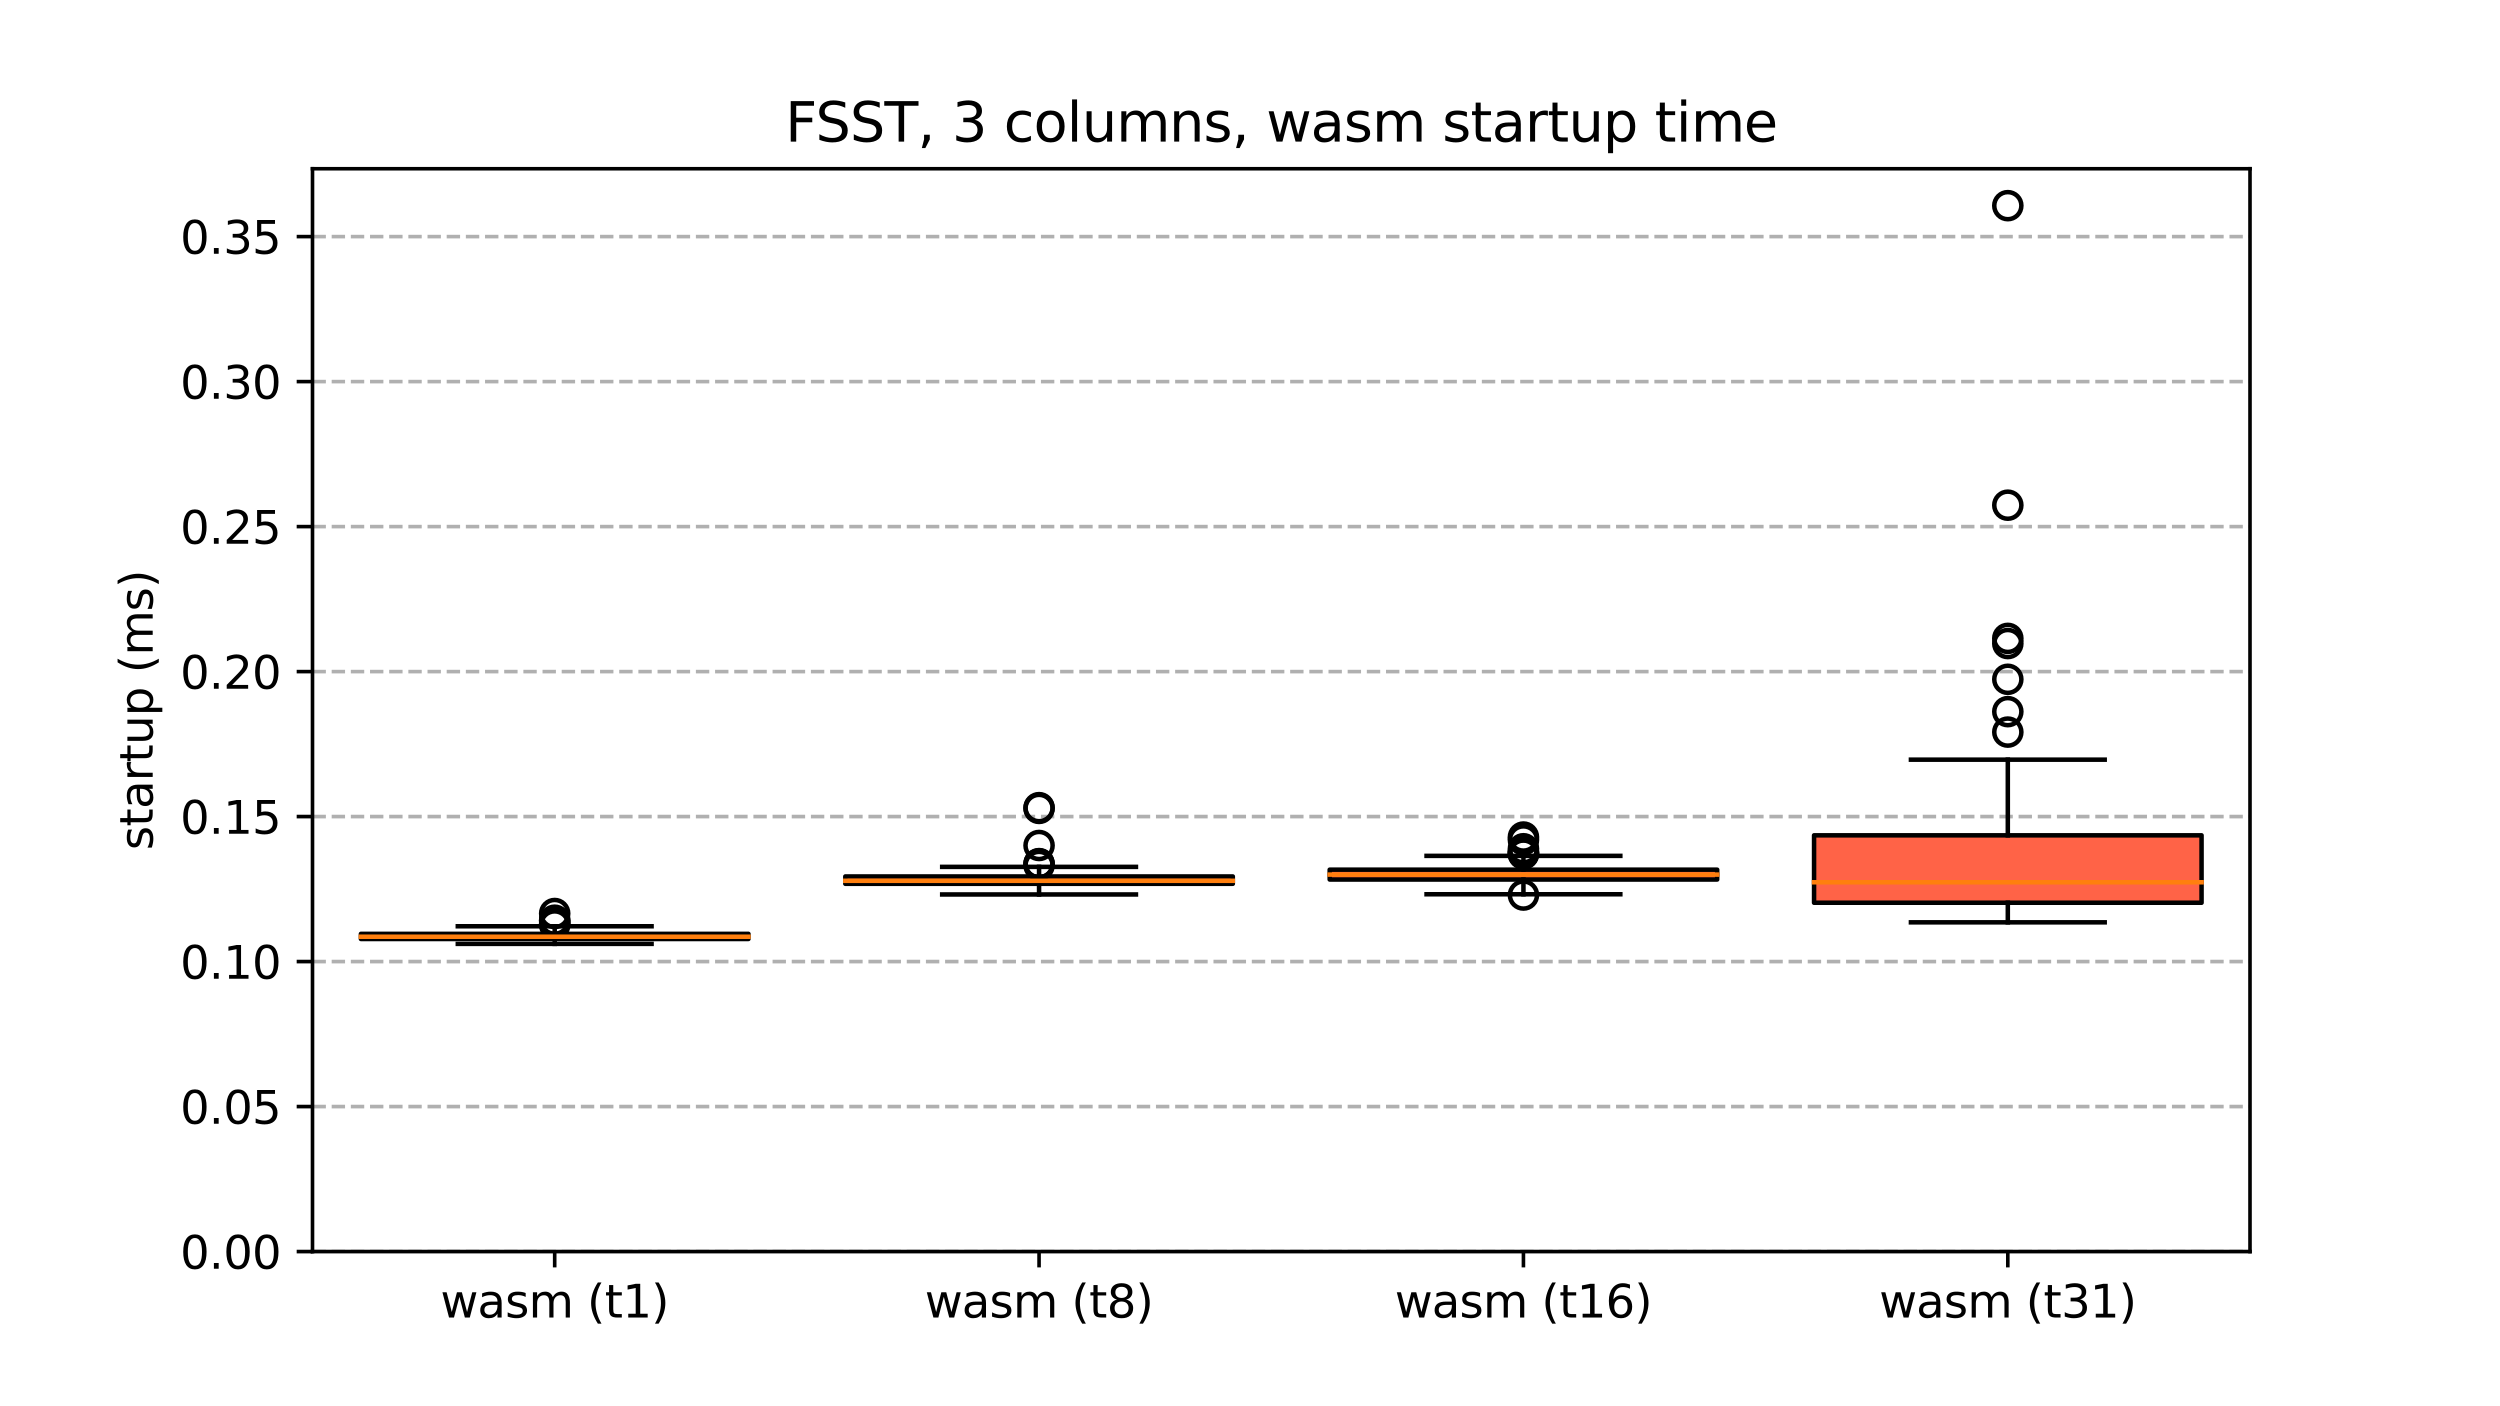 <?xml version="1.0" encoding="utf-8" standalone="no"?>
<!DOCTYPE svg PUBLIC "-//W3C//DTD SVG 1.1//EN"
  "http://www.w3.org/Graphics/SVG/1.1/DTD/svg11.dtd">
<svg xmlns:xlink="http://www.w3.org/1999/xlink" width="552.96pt" height="311.04pt" viewBox="0 0 552.96 311.04" xmlns="http://www.w3.org/2000/svg" version="1.1">
 <defs>
  <style type="text/css">*{stroke-linejoin: round; stroke-linecap: butt}</style>
 </defs>
 <g id="figure_1">
  <g id="patch_1">
   <path d="M 0 311.04 
L 552.96 311.04 
L 552.96 0 
L 0 0 
z
" style="fill: #ffffff"/>
  </g>
  <g id="axes_1">
   <g id="patch_2">
    <path d="M 69.12 276.826 
L 497.664 276.826 
L 497.664 37.325 
L 69.12 37.325 
z
" style="fill: #ffffff"/>
   </g>
   <g id="matplotlib.axis_1">
    <g id="xtick_1">
     <g id="line2d_1">
      <defs>
       <path id="m5cead37ca4" d="M 0 0 
L 0 3.5 
" style="stroke: #000000; stroke-width: 0.8"/>
      </defs>
      <g>
       <use xlink:href="#m5cead37ca4" x="122.688" y="276.826" style="stroke: #000000; stroke-width: 0.8"/>
      </g>
     </g>
     <g id="text_1">
      <!-- wasm (t1) -->
      <g transform="translate(97.428 291.424) scale(0.1 -0.1)">
       <defs>
        <path id="DejaVuSans-77" d="M 269 3500 
L 844 3500 
L 1563 769 
L 2278 3500 
L 2956 3500 
L 3675 769 
L 4391 3500 
L 4966 3500 
L 4050 0 
L 3372 0 
L 2619 2869 
L 1863 0 
L 1184 0 
L 269 3500 
z
" transform="scale(0.016)"/>
        <path id="DejaVuSans-61" d="M 2194 1759 
Q 1497 1759 1228 1600 
Q 959 1441 959 1056 
Q 959 750 1161 570 
Q 1363 391 1709 391 
Q 2188 391 2477 730 
Q 2766 1069 2766 1631 
L 2766 1759 
L 2194 1759 
z
M 3341 1997 
L 3341 0 
L 2766 0 
L 2766 531 
Q 2569 213 2275 61 
Q 1981 -91 1556 -91 
Q 1019 -91 701 211 
Q 384 513 384 1019 
Q 384 1609 779 1909 
Q 1175 2209 1959 2209 
L 2766 2209 
L 2766 2266 
Q 2766 2663 2505 2880 
Q 2244 3097 1772 3097 
Q 1472 3097 1187 3025 
Q 903 2953 641 2809 
L 641 3341 
Q 956 3463 1253 3523 
Q 1550 3584 1831 3584 
Q 2591 3584 2966 3190 
Q 3341 2797 3341 1997 
z
" transform="scale(0.016)"/>
        <path id="DejaVuSans-73" d="M 2834 3397 
L 2834 2853 
Q 2591 2978 2328 3040 
Q 2066 3103 1784 3103 
Q 1356 3103 1142 2972 
Q 928 2841 928 2578 
Q 928 2378 1081 2264 
Q 1234 2150 1697 2047 
L 1894 2003 
Q 2506 1872 2764 1633 
Q 3022 1394 3022 966 
Q 3022 478 2636 193 
Q 2250 -91 1575 -91 
Q 1294 -91 989 -36 
Q 684 19 347 128 
L 347 722 
Q 666 556 975 473 
Q 1284 391 1588 391 
Q 1994 391 2212 530 
Q 2431 669 2431 922 
Q 2431 1156 2273 1281 
Q 2116 1406 1581 1522 
L 1381 1569 
Q 847 1681 609 1914 
Q 372 2147 372 2553 
Q 372 3047 722 3315 
Q 1072 3584 1716 3584 
Q 2034 3584 2315 3537 
Q 2597 3491 2834 3397 
z
" transform="scale(0.016)"/>
        <path id="DejaVuSans-6d" d="M 3328 2828 
Q 3544 3216 3844 3400 
Q 4144 3584 4550 3584 
Q 5097 3584 5394 3201 
Q 5691 2819 5691 2113 
L 5691 0 
L 5113 0 
L 5113 2094 
Q 5113 2597 4934 2840 
Q 4756 3084 4391 3084 
Q 3944 3084 3684 2787 
Q 3425 2491 3425 1978 
L 3425 0 
L 2847 0 
L 2847 2094 
Q 2847 2600 2669 2842 
Q 2491 3084 2119 3084 
Q 1678 3084 1418 2786 
Q 1159 2488 1159 1978 
L 1159 0 
L 581 0 
L 581 3500 
L 1159 3500 
L 1159 2956 
Q 1356 3278 1631 3431 
Q 1906 3584 2284 3584 
Q 2666 3584 2933 3390 
Q 3200 3197 3328 2828 
z
" transform="scale(0.016)"/>
        <path id="DejaVuSans-20" transform="scale(0.016)"/>
        <path id="DejaVuSans-28" d="M 1984 4856 
Q 1566 4138 1362 3434 
Q 1159 2731 1159 2009 
Q 1159 1288 1364 580 
Q 1569 -128 1984 -844 
L 1484 -844 
Q 1016 -109 783 600 
Q 550 1309 550 2009 
Q 550 2706 781 3412 
Q 1013 4119 1484 4856 
L 1984 4856 
z
" transform="scale(0.016)"/>
        <path id="DejaVuSans-74" d="M 1172 4494 
L 1172 3500 
L 2356 3500 
L 2356 3053 
L 1172 3053 
L 1172 1153 
Q 1172 725 1289 603 
Q 1406 481 1766 481 
L 2356 481 
L 2356 0 
L 1766 0 
Q 1100 0 847 248 
Q 594 497 594 1153 
L 594 3053 
L 172 3053 
L 172 3500 
L 594 3500 
L 594 4494 
L 1172 4494 
z
" transform="scale(0.016)"/>
        <path id="DejaVuSans-31" d="M 794 531 
L 1825 531 
L 1825 4091 
L 703 3866 
L 703 4441 
L 1819 4666 
L 2450 4666 
L 2450 531 
L 3481 531 
L 3481 0 
L 794 0 
L 794 531 
z
" transform="scale(0.016)"/>
        <path id="DejaVuSans-29" d="M 513 4856 
L 1013 4856 
Q 1481 4119 1714 3412 
Q 1947 2706 1947 2009 
Q 1947 1309 1714 600 
Q 1481 -109 1013 -844 
L 513 -844 
Q 928 -128 1133 580 
Q 1338 1288 1338 2009 
Q 1338 2731 1133 3434 
Q 928 4138 513 4856 
z
" transform="scale(0.016)"/>
       </defs>
       <use xlink:href="#DejaVuSans-77"/>
       <use xlink:href="#DejaVuSans-61" x="81.787"/>
       <use xlink:href="#DejaVuSans-73" x="143.066"/>
       <use xlink:href="#DejaVuSans-6d" x="195.166"/>
       <use xlink:href="#DejaVuSans-20" x="292.578"/>
       <use xlink:href="#DejaVuSans-28" x="324.365"/>
       <use xlink:href="#DejaVuSans-74" x="363.379"/>
       <use xlink:href="#DejaVuSans-31" x="402.588"/>
       <use xlink:href="#DejaVuSans-29" x="466.211"/>
      </g>
     </g>
    </g>
    <g id="xtick_2">
     <g id="line2d_2">
      <g>
       <use xlink:href="#m5cead37ca4" x="229.824" y="276.826" style="stroke: #000000; stroke-width: 0.8"/>
      </g>
     </g>
     <g id="text_2">
      <!-- wasm (t8) -->
      <g transform="translate(204.564 291.424) scale(0.1 -0.1)">
       <defs>
        <path id="DejaVuSans-38" d="M 2034 2216 
Q 1584 2216 1326 1975 
Q 1069 1734 1069 1313 
Q 1069 891 1326 650 
Q 1584 409 2034 409 
Q 2484 409 2743 651 
Q 3003 894 3003 1313 
Q 3003 1734 2745 1975 
Q 2488 2216 2034 2216 
z
M 1403 2484 
Q 997 2584 770 2862 
Q 544 3141 544 3541 
Q 544 4100 942 4425 
Q 1341 4750 2034 4750 
Q 2731 4750 3128 4425 
Q 3525 4100 3525 3541 
Q 3525 3141 3298 2862 
Q 3072 2584 2669 2484 
Q 3125 2378 3379 2068 
Q 3634 1759 3634 1313 
Q 3634 634 3220 271 
Q 2806 -91 2034 -91 
Q 1263 -91 848 271 
Q 434 634 434 1313 
Q 434 1759 690 2068 
Q 947 2378 1403 2484 
z
M 1172 3481 
Q 1172 3119 1398 2916 
Q 1625 2713 2034 2713 
Q 2441 2713 2670 2916 
Q 2900 3119 2900 3481 
Q 2900 3844 2670 4047 
Q 2441 4250 2034 4250 
Q 1625 4250 1398 4047 
Q 1172 3844 1172 3481 
z
" transform="scale(0.016)"/>
       </defs>
       <use xlink:href="#DejaVuSans-77"/>
       <use xlink:href="#DejaVuSans-61" x="81.787"/>
       <use xlink:href="#DejaVuSans-73" x="143.066"/>
       <use xlink:href="#DejaVuSans-6d" x="195.166"/>
       <use xlink:href="#DejaVuSans-20" x="292.578"/>
       <use xlink:href="#DejaVuSans-28" x="324.365"/>
       <use xlink:href="#DejaVuSans-74" x="363.379"/>
       <use xlink:href="#DejaVuSans-38" x="402.588"/>
       <use xlink:href="#DejaVuSans-29" x="466.211"/>
      </g>
     </g>
    </g>
    <g id="xtick_3">
     <g id="line2d_3">
      <g>
       <use xlink:href="#m5cead37ca4" x="336.96" y="276.826" style="stroke: #000000; stroke-width: 0.8"/>
      </g>
     </g>
     <g id="text_3">
      <!-- wasm (t16) -->
      <g transform="translate(308.519 291.424) scale(0.1 -0.1)">
       <defs>
        <path id="DejaVuSans-36" d="M 2113 2584 
Q 1688 2584 1439 2293 
Q 1191 2003 1191 1497 
Q 1191 994 1439 701 
Q 1688 409 2113 409 
Q 2538 409 2786 701 
Q 3034 994 3034 1497 
Q 3034 2003 2786 2293 
Q 2538 2584 2113 2584 
z
M 3366 4563 
L 3366 3988 
Q 3128 4100 2886 4159 
Q 2644 4219 2406 4219 
Q 1781 4219 1451 3797 
Q 1122 3375 1075 2522 
Q 1259 2794 1537 2939 
Q 1816 3084 2150 3084 
Q 2853 3084 3261 2657 
Q 3669 2231 3669 1497 
Q 3669 778 3244 343 
Q 2819 -91 2113 -91 
Q 1303 -91 875 529 
Q 447 1150 447 2328 
Q 447 3434 972 4092 
Q 1497 4750 2381 4750 
Q 2619 4750 2861 4703 
Q 3103 4656 3366 4563 
z
" transform="scale(0.016)"/>
       </defs>
       <use xlink:href="#DejaVuSans-77"/>
       <use xlink:href="#DejaVuSans-61" x="81.787"/>
       <use xlink:href="#DejaVuSans-73" x="143.066"/>
       <use xlink:href="#DejaVuSans-6d" x="195.166"/>
       <use xlink:href="#DejaVuSans-20" x="292.578"/>
       <use xlink:href="#DejaVuSans-28" x="324.365"/>
       <use xlink:href="#DejaVuSans-74" x="363.379"/>
       <use xlink:href="#DejaVuSans-31" x="402.588"/>
       <use xlink:href="#DejaVuSans-36" x="466.211"/>
       <use xlink:href="#DejaVuSans-29" x="529.834"/>
      </g>
     </g>
    </g>
    <g id="xtick_4">
     <g id="line2d_4">
      <g>
       <use xlink:href="#m5cead37ca4" x="444.096" y="276.826" style="stroke: #000000; stroke-width: 0.8"/>
      </g>
     </g>
     <g id="text_4">
      <!-- wasm (t31) -->
      <g transform="translate(415.655 291.424) scale(0.1 -0.1)">
       <defs>
        <path id="DejaVuSans-33" d="M 2597 2516 
Q 3050 2419 3304 2112 
Q 3559 1806 3559 1356 
Q 3559 666 3084 287 
Q 2609 -91 1734 -91 
Q 1441 -91 1130 -33 
Q 819 25 488 141 
L 488 750 
Q 750 597 1062 519 
Q 1375 441 1716 441 
Q 2309 441 2620 675 
Q 2931 909 2931 1356 
Q 2931 1769 2642 2001 
Q 2353 2234 1838 2234 
L 1294 2234 
L 1294 2753 
L 1863 2753 
Q 2328 2753 2575 2939 
Q 2822 3125 2822 3475 
Q 2822 3834 2567 4026 
Q 2313 4219 1838 4219 
Q 1578 4219 1281 4162 
Q 984 4106 628 3988 
L 628 4550 
Q 988 4650 1302 4700 
Q 1616 4750 1894 4750 
Q 2613 4750 3031 4423 
Q 3450 4097 3450 3541 
Q 3450 3153 3228 2886 
Q 3006 2619 2597 2516 
z
" transform="scale(0.016)"/>
       </defs>
       <use xlink:href="#DejaVuSans-77"/>
       <use xlink:href="#DejaVuSans-61" x="81.787"/>
       <use xlink:href="#DejaVuSans-73" x="143.066"/>
       <use xlink:href="#DejaVuSans-6d" x="195.166"/>
       <use xlink:href="#DejaVuSans-20" x="292.578"/>
       <use xlink:href="#DejaVuSans-28" x="324.365"/>
       <use xlink:href="#DejaVuSans-74" x="363.379"/>
       <use xlink:href="#DejaVuSans-33" x="402.588"/>
       <use xlink:href="#DejaVuSans-31" x="466.211"/>
       <use xlink:href="#DejaVuSans-29" x="529.834"/>
      </g>
     </g>
    </g>
   </g>
   <g id="matplotlib.axis_2">
    <g id="ytick_1">
     <g id="line2d_5">
      <path d="M 69.12 276.826 
L 497.664 276.826 
" clip-path="url(#p3c951697d1)" style="fill: none; stroke-dasharray: 2.96,1.28; stroke-dashoffset: 0; stroke: #b0b0b0; stroke-width: 0.8"/>
     </g>
     <g id="line2d_6">
      <defs>
       <path id="m2456f6d707" d="M 0 0 
L -3.5 0 
" style="stroke: #000000; stroke-width: 0.8"/>
      </defs>
      <g>
       <use xlink:href="#m2456f6d707" x="69.12" y="276.826" style="stroke: #000000; stroke-width: 0.8"/>
      </g>
     </g>
     <g id="text_5">
      <!-- 0.00 -->
      <g transform="translate(39.854 280.625) scale(0.1 -0.1)">
       <defs>
        <path id="DejaVuSans-30" d="M 2034 4250 
Q 1547 4250 1301 3770 
Q 1056 3291 1056 2328 
Q 1056 1369 1301 889 
Q 1547 409 2034 409 
Q 2525 409 2770 889 
Q 3016 1369 3016 2328 
Q 3016 3291 2770 3770 
Q 2525 4250 2034 4250 
z
M 2034 4750 
Q 2819 4750 3233 4129 
Q 3647 3509 3647 2328 
Q 3647 1150 3233 529 
Q 2819 -91 2034 -91 
Q 1250 -91 836 529 
Q 422 1150 422 2328 
Q 422 3509 836 4129 
Q 1250 4750 2034 4750 
z
" transform="scale(0.016)"/>
        <path id="DejaVuSans-2e" d="M 684 794 
L 1344 794 
L 1344 0 
L 684 0 
L 684 794 
z
" transform="scale(0.016)"/>
       </defs>
       <use xlink:href="#DejaVuSans-30"/>
       <use xlink:href="#DejaVuSans-2e" x="63.623"/>
       <use xlink:href="#DejaVuSans-30" x="95.41"/>
       <use xlink:href="#DejaVuSans-30" x="159.033"/>
      </g>
     </g>
    </g>
    <g id="ytick_2">
     <g id="line2d_7">
      <path d="M 69.12 244.755 
L 497.664 244.755 
" clip-path="url(#p3c951697d1)" style="fill: none; stroke-dasharray: 2.96,1.28; stroke-dashoffset: 0; stroke: #b0b0b0; stroke-width: 0.8"/>
     </g>
     <g id="line2d_8">
      <g>
       <use xlink:href="#m2456f6d707" x="69.12" y="244.755" style="stroke: #000000; stroke-width: 0.8"/>
      </g>
     </g>
     <g id="text_6">
      <!-- 0.05 -->
      <g transform="translate(39.854 248.554) scale(0.1 -0.1)">
       <defs>
        <path id="DejaVuSans-35" d="M 691 4666 
L 3169 4666 
L 3169 4134 
L 1269 4134 
L 1269 2991 
Q 1406 3038 1543 3061 
Q 1681 3084 1819 3084 
Q 2600 3084 3056 2656 
Q 3513 2228 3513 1497 
Q 3513 744 3044 326 
Q 2575 -91 1722 -91 
Q 1428 -91 1123 -41 
Q 819 9 494 109 
L 494 744 
Q 775 591 1075 516 
Q 1375 441 1709 441 
Q 2250 441 2565 725 
Q 2881 1009 2881 1497 
Q 2881 1984 2565 2268 
Q 2250 2553 1709 2553 
Q 1456 2553 1204 2497 
Q 953 2441 691 2322 
L 691 4666 
z
" transform="scale(0.016)"/>
       </defs>
       <use xlink:href="#DejaVuSans-30"/>
       <use xlink:href="#DejaVuSans-2e" x="63.623"/>
       <use xlink:href="#DejaVuSans-30" x="95.41"/>
       <use xlink:href="#DejaVuSans-35" x="159.033"/>
      </g>
     </g>
    </g>
    <g id="ytick_3">
     <g id="line2d_9">
      <path d="M 69.12 212.684 
L 497.664 212.684 
" clip-path="url(#p3c951697d1)" style="fill: none; stroke-dasharray: 2.96,1.28; stroke-dashoffset: 0; stroke: #b0b0b0; stroke-width: 0.8"/>
     </g>
     <g id="line2d_10">
      <g>
       <use xlink:href="#m2456f6d707" x="69.12" y="212.684" style="stroke: #000000; stroke-width: 0.8"/>
      </g>
     </g>
     <g id="text_7">
      <!-- 0.10 -->
      <g transform="translate(39.854 216.483) scale(0.1 -0.1)">
       <use xlink:href="#DejaVuSans-30"/>
       <use xlink:href="#DejaVuSans-2e" x="63.623"/>
       <use xlink:href="#DejaVuSans-31" x="95.41"/>
       <use xlink:href="#DejaVuSans-30" x="159.033"/>
      </g>
     </g>
    </g>
    <g id="ytick_4">
     <g id="line2d_11">
      <path d="M 69.12 180.613 
L 497.664 180.613 
" clip-path="url(#p3c951697d1)" style="fill: none; stroke-dasharray: 2.96,1.28; stroke-dashoffset: 0; stroke: #b0b0b0; stroke-width: 0.8"/>
     </g>
     <g id="line2d_12">
      <g>
       <use xlink:href="#m2456f6d707" x="69.12" y="180.613" style="stroke: #000000; stroke-width: 0.8"/>
      </g>
     </g>
     <g id="text_8">
      <!-- 0.15 -->
      <g transform="translate(39.854 184.412) scale(0.1 -0.1)">
       <use xlink:href="#DejaVuSans-30"/>
       <use xlink:href="#DejaVuSans-2e" x="63.623"/>
       <use xlink:href="#DejaVuSans-31" x="95.41"/>
       <use xlink:href="#DejaVuSans-35" x="159.033"/>
      </g>
     </g>
    </g>
    <g id="ytick_5">
     <g id="line2d_13">
      <path d="M 69.12 148.542 
L 497.664 148.542 
" clip-path="url(#p3c951697d1)" style="fill: none; stroke-dasharray: 2.96,1.28; stroke-dashoffset: 0; stroke: #b0b0b0; stroke-width: 0.8"/>
     </g>
     <g id="line2d_14">
      <g>
       <use xlink:href="#m2456f6d707" x="69.12" y="148.542" style="stroke: #000000; stroke-width: 0.8"/>
      </g>
     </g>
     <g id="text_9">
      <!-- 0.20 -->
      <g transform="translate(39.854 152.342) scale(0.1 -0.1)">
       <defs>
        <path id="DejaVuSans-32" d="M 1228 531 
L 3431 531 
L 3431 0 
L 469 0 
L 469 531 
Q 828 903 1448 1529 
Q 2069 2156 2228 2338 
Q 2531 2678 2651 2914 
Q 2772 3150 2772 3378 
Q 2772 3750 2511 3984 
Q 2250 4219 1831 4219 
Q 1534 4219 1204 4116 
Q 875 4013 500 3803 
L 500 4441 
Q 881 4594 1212 4672 
Q 1544 4750 1819 4750 
Q 2544 4750 2975 4387 
Q 3406 4025 3406 3419 
Q 3406 3131 3298 2873 
Q 3191 2616 2906 2266 
Q 2828 2175 2409 1742 
Q 1991 1309 1228 531 
z
" transform="scale(0.016)"/>
       </defs>
       <use xlink:href="#DejaVuSans-30"/>
       <use xlink:href="#DejaVuSans-2e" x="63.623"/>
       <use xlink:href="#DejaVuSans-32" x="95.41"/>
       <use xlink:href="#DejaVuSans-30" x="159.033"/>
      </g>
     </g>
    </g>
    <g id="ytick_6">
     <g id="line2d_15">
      <path d="M 69.12 116.471 
L 497.664 116.471 
" clip-path="url(#p3c951697d1)" style="fill: none; stroke-dasharray: 2.96,1.28; stroke-dashoffset: 0; stroke: #b0b0b0; stroke-width: 0.8"/>
     </g>
     <g id="line2d_16">
      <g>
       <use xlink:href="#m2456f6d707" x="69.12" y="116.471" style="stroke: #000000; stroke-width: 0.8"/>
      </g>
     </g>
     <g id="text_10">
      <!-- 0.25 -->
      <g transform="translate(39.854 120.271) scale(0.1 -0.1)">
       <use xlink:href="#DejaVuSans-30"/>
       <use xlink:href="#DejaVuSans-2e" x="63.623"/>
       <use xlink:href="#DejaVuSans-32" x="95.41"/>
       <use xlink:href="#DejaVuSans-35" x="159.033"/>
      </g>
     </g>
    </g>
    <g id="ytick_7">
     <g id="line2d_17">
      <path d="M 69.12 84.401 
L 497.664 84.401 
" clip-path="url(#p3c951697d1)" style="fill: none; stroke-dasharray: 2.96,1.28; stroke-dashoffset: 0; stroke: #b0b0b0; stroke-width: 0.8"/>
     </g>
     <g id="line2d_18">
      <g>
       <use xlink:href="#m2456f6d707" x="69.12" y="84.401" style="stroke: #000000; stroke-width: 0.8"/>
      </g>
     </g>
     <g id="text_11">
      <!-- 0.30 -->
      <g transform="translate(39.854 88.2) scale(0.1 -0.1)">
       <use xlink:href="#DejaVuSans-30"/>
       <use xlink:href="#DejaVuSans-2e" x="63.623"/>
       <use xlink:href="#DejaVuSans-33" x="95.41"/>
       <use xlink:href="#DejaVuSans-30" x="159.033"/>
      </g>
     </g>
    </g>
    <g id="ytick_8">
     <g id="line2d_19">
      <path d="M 69.12 52.33 
L 497.664 52.33 
" clip-path="url(#p3c951697d1)" style="fill: none; stroke-dasharray: 2.96,1.28; stroke-dashoffset: 0; stroke: #b0b0b0; stroke-width: 0.8"/>
     </g>
     <g id="line2d_20">
      <g>
       <use xlink:href="#m2456f6d707" x="69.12" y="52.33" style="stroke: #000000; stroke-width: 0.8"/>
      </g>
     </g>
     <g id="text_12">
      <!-- 0.35 -->
      <g transform="translate(39.854 56.129) scale(0.1 -0.1)">
       <use xlink:href="#DejaVuSans-30"/>
       <use xlink:href="#DejaVuSans-2e" x="63.623"/>
       <use xlink:href="#DejaVuSans-33" x="95.41"/>
       <use xlink:href="#DejaVuSans-35" x="159.033"/>
      </g>
     </g>
    </g>
    <g id="text_13">
     <!-- startup (ms) -->
     <g transform="translate(33.775 188.028) rotate(-90) scale(0.1 -0.1)">
      <defs>
       <path id="DejaVuSans-72" d="M 2631 2963 
Q 2534 3019 2420 3045 
Q 2306 3072 2169 3072 
Q 1681 3072 1420 2755 
Q 1159 2438 1159 1844 
L 1159 0 
L 581 0 
L 581 3500 
L 1159 3500 
L 1159 2956 
Q 1341 3275 1631 3429 
Q 1922 3584 2338 3584 
Q 2397 3584 2469 3576 
Q 2541 3569 2628 3553 
L 2631 2963 
z
" transform="scale(0.016)"/>
       <path id="DejaVuSans-75" d="M 544 1381 
L 544 3500 
L 1119 3500 
L 1119 1403 
Q 1119 906 1312 657 
Q 1506 409 1894 409 
Q 2359 409 2629 706 
Q 2900 1003 2900 1516 
L 2900 3500 
L 3475 3500 
L 3475 0 
L 2900 0 
L 2900 538 
Q 2691 219 2414 64 
Q 2138 -91 1772 -91 
Q 1169 -91 856 284 
Q 544 659 544 1381 
z
M 1991 3584 
L 1991 3584 
z
" transform="scale(0.016)"/>
       <path id="DejaVuSans-70" d="M 1159 525 
L 1159 -1331 
L 581 -1331 
L 581 3500 
L 1159 3500 
L 1159 2969 
Q 1341 3281 1617 3432 
Q 1894 3584 2278 3584 
Q 2916 3584 3314 3078 
Q 3713 2572 3713 1747 
Q 3713 922 3314 415 
Q 2916 -91 2278 -91 
Q 1894 -91 1617 61 
Q 1341 213 1159 525 
z
M 3116 1747 
Q 3116 2381 2855 2742 
Q 2594 3103 2138 3103 
Q 1681 3103 1420 2742 
Q 1159 2381 1159 1747 
Q 1159 1113 1420 752 
Q 1681 391 2138 391 
Q 2594 391 2855 752 
Q 3116 1113 3116 1747 
z
" transform="scale(0.016)"/>
      </defs>
      <use xlink:href="#DejaVuSans-73"/>
      <use xlink:href="#DejaVuSans-74" x="52.1"/>
      <use xlink:href="#DejaVuSans-61" x="91.309"/>
      <use xlink:href="#DejaVuSans-72" x="152.588"/>
      <use xlink:href="#DejaVuSans-74" x="193.701"/>
      <use xlink:href="#DejaVuSans-75" x="232.91"/>
      <use xlink:href="#DejaVuSans-70" x="296.289"/>
      <use xlink:href="#DejaVuSans-20" x="359.766"/>
      <use xlink:href="#DejaVuSans-28" x="391.553"/>
      <use xlink:href="#DejaVuSans-6d" x="430.566"/>
      <use xlink:href="#DejaVuSans-73" x="527.979"/>
      <use xlink:href="#DejaVuSans-29" x="580.078"/>
     </g>
    </g>
   </g>
   <g id="patch_3">
    <path d="M 79.834 207.688 
L 165.542 207.688 
L 165.542 206.553 
L 79.834 206.553 
L 79.834 207.688 
z
" clip-path="url(#p3c951697d1)" style="fill: #ff6347; stroke: #000000; stroke-linejoin: miter"/>
   </g>
   <g id="line2d_21">
    <path d="M 122.688 207.688 
L 122.688 208.776 
" clip-path="url(#p3c951697d1)" style="fill: none; stroke: #000000; stroke-linecap: square"/>
   </g>
   <g id="line2d_22">
    <path d="M 122.688 206.553 
L 122.688 204.879 
" clip-path="url(#p3c951697d1)" style="fill: none; stroke: #000000; stroke-linecap: square"/>
   </g>
   <g id="line2d_23">
    <path d="M 101.261 208.776 
L 144.115 208.776 
" clip-path="url(#p3c951697d1)" style="fill: none; stroke: #000000; stroke-linecap: square"/>
   </g>
   <g id="line2d_24">
    <path d="M 101.261 204.879 
L 144.115 204.879 
" clip-path="url(#p3c951697d1)" style="fill: none; stroke: #000000; stroke-linecap: square"/>
   </g>
   <g id="line2d_25">
    <defs>
     <path id="m44e99c29f3" d="M 0 3 
C 0.796 3 1.559 2.684 2.121 2.121 
C 2.684 1.559 3 0.796 3 0 
C 3 -0.796 2.684 -1.559 2.121 -2.121 
C 1.559 -2.684 0.796 -3 0 -3 
C -0.796 -3 -1.559 -2.684 -2.121 -2.121 
C -2.684 -1.559 -3 -0.796 -3 0 
C -3 0.796 -2.684 1.559 -2.121 2.121 
C -1.559 2.684 -0.796 3 0 3 
z
" style="stroke: #000000"/>
    </defs>
    <g clip-path="url(#p3c951697d1)">
     <use xlink:href="#m44e99c29f3" x="122.688" y="202.055" style="fill-opacity: 0; stroke: #000000"/>
     <use xlink:href="#m44e99c29f3" x="122.688" y="204.58" style="fill-opacity: 0; stroke: #000000"/>
     <use xlink:href="#m44e99c29f3" x="122.688" y="203.536" style="fill-opacity: 0; stroke: #000000"/>
     <use xlink:href="#m44e99c29f3" x="122.688" y="203.696" style="fill-opacity: 0; stroke: #000000"/>
     <use xlink:href="#m44e99c29f3" x="122.688" y="204.253" style="fill-opacity: 0; stroke: #000000"/>
    </g>
   </g>
   <g id="patch_4">
    <path d="M 186.97 195.479 
L 272.678 195.479 
L 272.678 193.86 
L 186.97 193.86 
L 186.97 195.479 
z
" clip-path="url(#p3c951697d1)" style="fill: #ff6347; stroke: #000000; stroke-linejoin: miter"/>
   </g>
   <g id="line2d_26">
    <path d="M 229.824 195.479 
L 229.824 197.842 
" clip-path="url(#p3c951697d1)" style="fill: none; stroke: #000000; stroke-linecap: square"/>
   </g>
   <g id="line2d_27">
    <path d="M 229.824 193.86 
L 229.824 191.738 
" clip-path="url(#p3c951697d1)" style="fill: none; stroke: #000000; stroke-linecap: square"/>
   </g>
   <g id="line2d_28">
    <path d="M 208.397 197.842 
L 251.251 197.842 
" clip-path="url(#p3c951697d1)" style="fill: none; stroke: #000000; stroke-linecap: square"/>
   </g>
   <g id="line2d_29">
    <path d="M 208.397 191.738 
L 251.251 191.738 
" clip-path="url(#p3c951697d1)" style="fill: none; stroke: #000000; stroke-linecap: square"/>
   </g>
   <g id="line2d_30">
    <g clip-path="url(#p3c951697d1)">
     <use xlink:href="#m44e99c29f3" x="229.824" y="191.417" style="fill-opacity: 0; stroke: #000000"/>
     <use xlink:href="#m44e99c29f3" x="229.824" y="178.807" style="fill-opacity: 0; stroke: #000000"/>
     <use xlink:href="#m44e99c29f3" x="229.824" y="187.009" style="fill-opacity: 0; stroke: #000000"/>
     <use xlink:href="#m44e99c29f3" x="229.824" y="191.018" style="fill-opacity: 0; stroke: #000000"/>
     <use xlink:href="#m44e99c29f3" x="229.824" y="191.082" style="fill-opacity: 0; stroke: #000000"/>
     <use xlink:href="#m44e99c29f3" x="229.824" y="178.638" style="fill-opacity: 0; stroke: #000000"/>
    </g>
   </g>
   <g id="patch_5">
    <path d="M 294.106 194.535 
L 379.814 194.535 
L 379.814 192.361 
L 294.106 192.361 
L 294.106 194.535 
z
" clip-path="url(#p3c951697d1)" style="fill: #ff6347; stroke: #000000; stroke-linejoin: miter"/>
   </g>
   <g id="line2d_31">
    <path d="M 336.96 194.535 
L 336.96 197.791 
" clip-path="url(#p3c951697d1)" style="fill: none; stroke: #000000; stroke-linecap: square"/>
   </g>
   <g id="line2d_32">
    <path d="M 336.96 192.361 
L 336.96 189.306 
" clip-path="url(#p3c951697d1)" style="fill: none; stroke: #000000; stroke-linecap: square"/>
   </g>
   <g id="line2d_33">
    <path d="M 315.533 197.791 
L 358.387 197.791 
" clip-path="url(#p3c951697d1)" style="fill: none; stroke: #000000; stroke-linecap: square"/>
   </g>
   <g id="line2d_34">
    <path d="M 315.533 189.306 
L 358.387 189.306 
" clip-path="url(#p3c951697d1)" style="fill: none; stroke: #000000; stroke-linecap: square"/>
   </g>
   <g id="line2d_35">
    <g clip-path="url(#p3c951697d1)">
     <use xlink:href="#m44e99c29f3" x="336.96" y="197.971" style="fill-opacity: 0; stroke: #000000"/>
     <use xlink:href="#m44e99c29f3" x="336.96" y="188.415" style="fill-opacity: 0; stroke: #000000"/>
     <use xlink:href="#m44e99c29f3" x="336.96" y="187.73" style="fill-opacity: 0; stroke: #000000"/>
     <use xlink:href="#m44e99c29f3" x="336.96" y="185.777" style="fill-opacity: 0; stroke: #000000"/>
     <use xlink:href="#m44e99c29f3" x="336.96" y="188.797" style="fill-opacity: 0; stroke: #000000"/>
     <use xlink:href="#m44e99c29f3" x="336.96" y="188.633" style="fill-opacity: 0; stroke: #000000"/>
     <use xlink:href="#m44e99c29f3" x="336.96" y="188.917" style="fill-opacity: 0; stroke: #000000"/>
     <use xlink:href="#m44e99c29f3" x="336.96" y="185.141" style="fill-opacity: 0; stroke: #000000"/>
    </g>
   </g>
   <g id="patch_6">
    <path d="M 401.242 199.676 
L 486.95 199.676 
L 486.95 184.76 
L 401.242 184.76 
L 401.242 199.676 
z
" clip-path="url(#p3c951697d1)" style="fill: #ff6347; stroke: #000000; stroke-linejoin: miter"/>
   </g>
   <g id="line2d_36">
    <path d="M 444.096 199.676 
L 444.096 204.009 
" clip-path="url(#p3c951697d1)" style="fill: none; stroke: #000000; stroke-linecap: square"/>
   </g>
   <g id="line2d_37">
    <path d="M 444.096 184.76 
L 444.096 168.028 
" clip-path="url(#p3c951697d1)" style="fill: none; stroke: #000000; stroke-linecap: square"/>
   </g>
   <g id="line2d_38">
    <path d="M 422.669 204.009 
L 465.523 204.009 
" clip-path="url(#p3c951697d1)" style="fill: none; stroke: #000000; stroke-linecap: square"/>
   </g>
   <g id="line2d_39">
    <path d="M 422.669 168.028 
L 465.523 168.028 
" clip-path="url(#p3c951697d1)" style="fill: none; stroke: #000000; stroke-linecap: square"/>
   </g>
   <g id="line2d_40">
    <g clip-path="url(#p3c951697d1)">
     <use xlink:href="#m44e99c29f3" x="444.096" y="45.489" style="fill-opacity: 0; stroke: #000000"/>
     <use xlink:href="#m44e99c29f3" x="444.096" y="150.251" style="fill-opacity: 0; stroke: #000000"/>
     <use xlink:href="#m44e99c29f3" x="444.096" y="111.741" style="fill-opacity: 0; stroke: #000000"/>
     <use xlink:href="#m44e99c29f3" x="444.096" y="141.2" style="fill-opacity: 0; stroke: #000000"/>
     <use xlink:href="#m44e99c29f3" x="444.096" y="142.344" style="fill-opacity: 0; stroke: #000000"/>
     <use xlink:href="#m44e99c29f3" x="444.096" y="161.929" style="fill-opacity: 0; stroke: #000000"/>
     <use xlink:href="#m44e99c29f3" x="444.096" y="157.403" style="fill-opacity: 0; stroke: #000000"/>
    </g>
   </g>
   <g id="line2d_41">
    <path d="M 79.834 207.192 
L 165.542 207.192 
" clip-path="url(#p3c951697d1)" style="fill: none; stroke: #ff7f0e; stroke-linecap: square"/>
   </g>
   <g id="line2d_42">
    <path d="M 186.97 194.822 
L 272.678 194.822 
" clip-path="url(#p3c951697d1)" style="fill: none; stroke: #ff7f0e; stroke-linecap: square"/>
   </g>
   <g id="line2d_43">
    <path d="M 294.106 193.444 
L 379.814 193.444 
" clip-path="url(#p3c951697d1)" style="fill: none; stroke: #ff7f0e; stroke-linecap: square"/>
   </g>
   <g id="line2d_44">
    <path d="M 401.242 195.142 
L 486.95 195.142 
" clip-path="url(#p3c951697d1)" style="fill: none; stroke: #ff7f0e; stroke-linecap: square"/>
   </g>
   <g id="patch_7">
    <path d="M 69.12 276.826 
L 69.12 37.325 
" style="fill: none; stroke: #000000; stroke-width: 0.8; stroke-linejoin: miter; stroke-linecap: square"/>
   </g>
   <g id="patch_8">
    <path d="M 497.664 276.826 
L 497.664 37.325 
" style="fill: none; stroke: #000000; stroke-width: 0.8; stroke-linejoin: miter; stroke-linecap: square"/>
   </g>
   <g id="patch_9">
    <path d="M 69.12 276.826 
L 497.664 276.826 
" style="fill: none; stroke: #000000; stroke-width: 0.8; stroke-linejoin: miter; stroke-linecap: square"/>
   </g>
   <g id="patch_10">
    <path d="M 69.12 37.325 
L 497.664 37.325 
" style="fill: none; stroke: #000000; stroke-width: 0.8; stroke-linejoin: miter; stroke-linecap: square"/>
   </g>
   <g id="text_14">
    <!-- FSST, 3 columns, wasm startup time -->
    <g transform="translate(173.691 31.325) scale(0.12 -0.12)">
     <defs>
      <path id="DejaVuSans-46" d="M 628 4666 
L 3309 4666 
L 3309 4134 
L 1259 4134 
L 1259 2759 
L 3109 2759 
L 3109 2228 
L 1259 2228 
L 1259 0 
L 628 0 
L 628 4666 
z
" transform="scale(0.016)"/>
      <path id="DejaVuSans-53" d="M 3425 4513 
L 3425 3897 
Q 3066 4069 2747 4153 
Q 2428 4238 2131 4238 
Q 1616 4238 1336 4038 
Q 1056 3838 1056 3469 
Q 1056 3159 1242 3001 
Q 1428 2844 1947 2747 
L 2328 2669 
Q 3034 2534 3370 2195 
Q 3706 1856 3706 1288 
Q 3706 609 3251 259 
Q 2797 -91 1919 -91 
Q 1588 -91 1214 -16 
Q 841 59 441 206 
L 441 856 
Q 825 641 1194 531 
Q 1563 422 1919 422 
Q 2459 422 2753 634 
Q 3047 847 3047 1241 
Q 3047 1584 2836 1778 
Q 2625 1972 2144 2069 
L 1759 2144 
Q 1053 2284 737 2584 
Q 422 2884 422 3419 
Q 422 4038 858 4394 
Q 1294 4750 2059 4750 
Q 2388 4750 2728 4690 
Q 3069 4631 3425 4513 
z
" transform="scale(0.016)"/>
      <path id="DejaVuSans-54" d="M -19 4666 
L 3928 4666 
L 3928 4134 
L 2272 4134 
L 2272 0 
L 1638 0 
L 1638 4134 
L -19 4134 
L -19 4666 
z
" transform="scale(0.016)"/>
      <path id="DejaVuSans-2c" d="M 750 794 
L 1409 794 
L 1409 256 
L 897 -744 
L 494 -744 
L 750 256 
L 750 794 
z
" transform="scale(0.016)"/>
      <path id="DejaVuSans-63" d="M 3122 3366 
L 3122 2828 
Q 2878 2963 2633 3030 
Q 2388 3097 2138 3097 
Q 1578 3097 1268 2742 
Q 959 2388 959 1747 
Q 959 1106 1268 751 
Q 1578 397 2138 397 
Q 2388 397 2633 464 
Q 2878 531 3122 666 
L 3122 134 
Q 2881 22 2623 -34 
Q 2366 -91 2075 -91 
Q 1284 -91 818 406 
Q 353 903 353 1747 
Q 353 2603 823 3093 
Q 1294 3584 2113 3584 
Q 2378 3584 2631 3529 
Q 2884 3475 3122 3366 
z
" transform="scale(0.016)"/>
      <path id="DejaVuSans-6f" d="M 1959 3097 
Q 1497 3097 1228 2736 
Q 959 2375 959 1747 
Q 959 1119 1226 758 
Q 1494 397 1959 397 
Q 2419 397 2687 759 
Q 2956 1122 2956 1747 
Q 2956 2369 2687 2733 
Q 2419 3097 1959 3097 
z
M 1959 3584 
Q 2709 3584 3137 3096 
Q 3566 2609 3566 1747 
Q 3566 888 3137 398 
Q 2709 -91 1959 -91 
Q 1206 -91 779 398 
Q 353 888 353 1747 
Q 353 2609 779 3096 
Q 1206 3584 1959 3584 
z
" transform="scale(0.016)"/>
      <path id="DejaVuSans-6c" d="M 603 4863 
L 1178 4863 
L 1178 0 
L 603 0 
L 603 4863 
z
" transform="scale(0.016)"/>
      <path id="DejaVuSans-6e" d="M 3513 2113 
L 3513 0 
L 2938 0 
L 2938 2094 
Q 2938 2591 2744 2837 
Q 2550 3084 2163 3084 
Q 1697 3084 1428 2787 
Q 1159 2491 1159 1978 
L 1159 0 
L 581 0 
L 581 3500 
L 1159 3500 
L 1159 2956 
Q 1366 3272 1645 3428 
Q 1925 3584 2291 3584 
Q 2894 3584 3203 3211 
Q 3513 2838 3513 2113 
z
" transform="scale(0.016)"/>
      <path id="DejaVuSans-69" d="M 603 3500 
L 1178 3500 
L 1178 0 
L 603 0 
L 603 3500 
z
M 603 4863 
L 1178 4863 
L 1178 4134 
L 603 4134 
L 603 4863 
z
" transform="scale(0.016)"/>
      <path id="DejaVuSans-65" d="M 3597 1894 
L 3597 1613 
L 953 1613 
Q 991 1019 1311 708 
Q 1631 397 2203 397 
Q 2534 397 2845 478 
Q 3156 559 3463 722 
L 3463 178 
Q 3153 47 2828 -22 
Q 2503 -91 2169 -91 
Q 1331 -91 842 396 
Q 353 884 353 1716 
Q 353 2575 817 3079 
Q 1281 3584 2069 3584 
Q 2775 3584 3186 3129 
Q 3597 2675 3597 1894 
z
M 3022 2063 
Q 3016 2534 2758 2815 
Q 2500 3097 2075 3097 
Q 1594 3097 1305 2825 
Q 1016 2553 972 2059 
L 3022 2063 
z
" transform="scale(0.016)"/>
     </defs>
     <use xlink:href="#DejaVuSans-46"/>
     <use xlink:href="#DejaVuSans-53" x="55.77"/>
     <use xlink:href="#DejaVuSans-53" x="119.246"/>
     <use xlink:href="#DejaVuSans-54" x="182.723"/>
     <use xlink:href="#DejaVuSans-2c" x="243.807"/>
     <use xlink:href="#DejaVuSans-20" x="275.594"/>
     <use xlink:href="#DejaVuSans-33" x="307.381"/>
     <use xlink:href="#DejaVuSans-20" x="371.004"/>
     <use xlink:href="#DejaVuSans-63" x="402.791"/>
     <use xlink:href="#DejaVuSans-6f" x="457.771"/>
     <use xlink:href="#DejaVuSans-6c" x="518.953"/>
     <use xlink:href="#DejaVuSans-75" x="546.736"/>
     <use xlink:href="#DejaVuSans-6d" x="610.115"/>
     <use xlink:href="#DejaVuSans-6e" x="707.527"/>
     <use xlink:href="#DejaVuSans-73" x="770.906"/>
     <use xlink:href="#DejaVuSans-2c" x="823.006"/>
     <use xlink:href="#DejaVuSans-20" x="854.793"/>
     <use xlink:href="#DejaVuSans-77" x="886.58"/>
     <use xlink:href="#DejaVuSans-61" x="968.367"/>
     <use xlink:href="#DejaVuSans-73" x="1029.646"/>
     <use xlink:href="#DejaVuSans-6d" x="1081.746"/>
     <use xlink:href="#DejaVuSans-20" x="1179.158"/>
     <use xlink:href="#DejaVuSans-73" x="1210.945"/>
     <use xlink:href="#DejaVuSans-74" x="1263.045"/>
     <use xlink:href="#DejaVuSans-61" x="1302.254"/>
     <use xlink:href="#DejaVuSans-72" x="1363.533"/>
     <use xlink:href="#DejaVuSans-74" x="1404.646"/>
     <use xlink:href="#DejaVuSans-75" x="1443.855"/>
     <use xlink:href="#DejaVuSans-70" x="1507.234"/>
     <use xlink:href="#DejaVuSans-20" x="1570.711"/>
     <use xlink:href="#DejaVuSans-74" x="1602.498"/>
     <use xlink:href="#DejaVuSans-69" x="1641.707"/>
     <use xlink:href="#DejaVuSans-6d" x="1669.49"/>
     <use xlink:href="#DejaVuSans-65" x="1766.902"/>
    </g>
   </g>
  </g>
 </g>
 <defs>
  <clipPath id="p3c951697d1">
   <rect x="69.12" y="37.325" width="428.544" height="239.501"/>
  </clipPath>
 </defs>
</svg>
